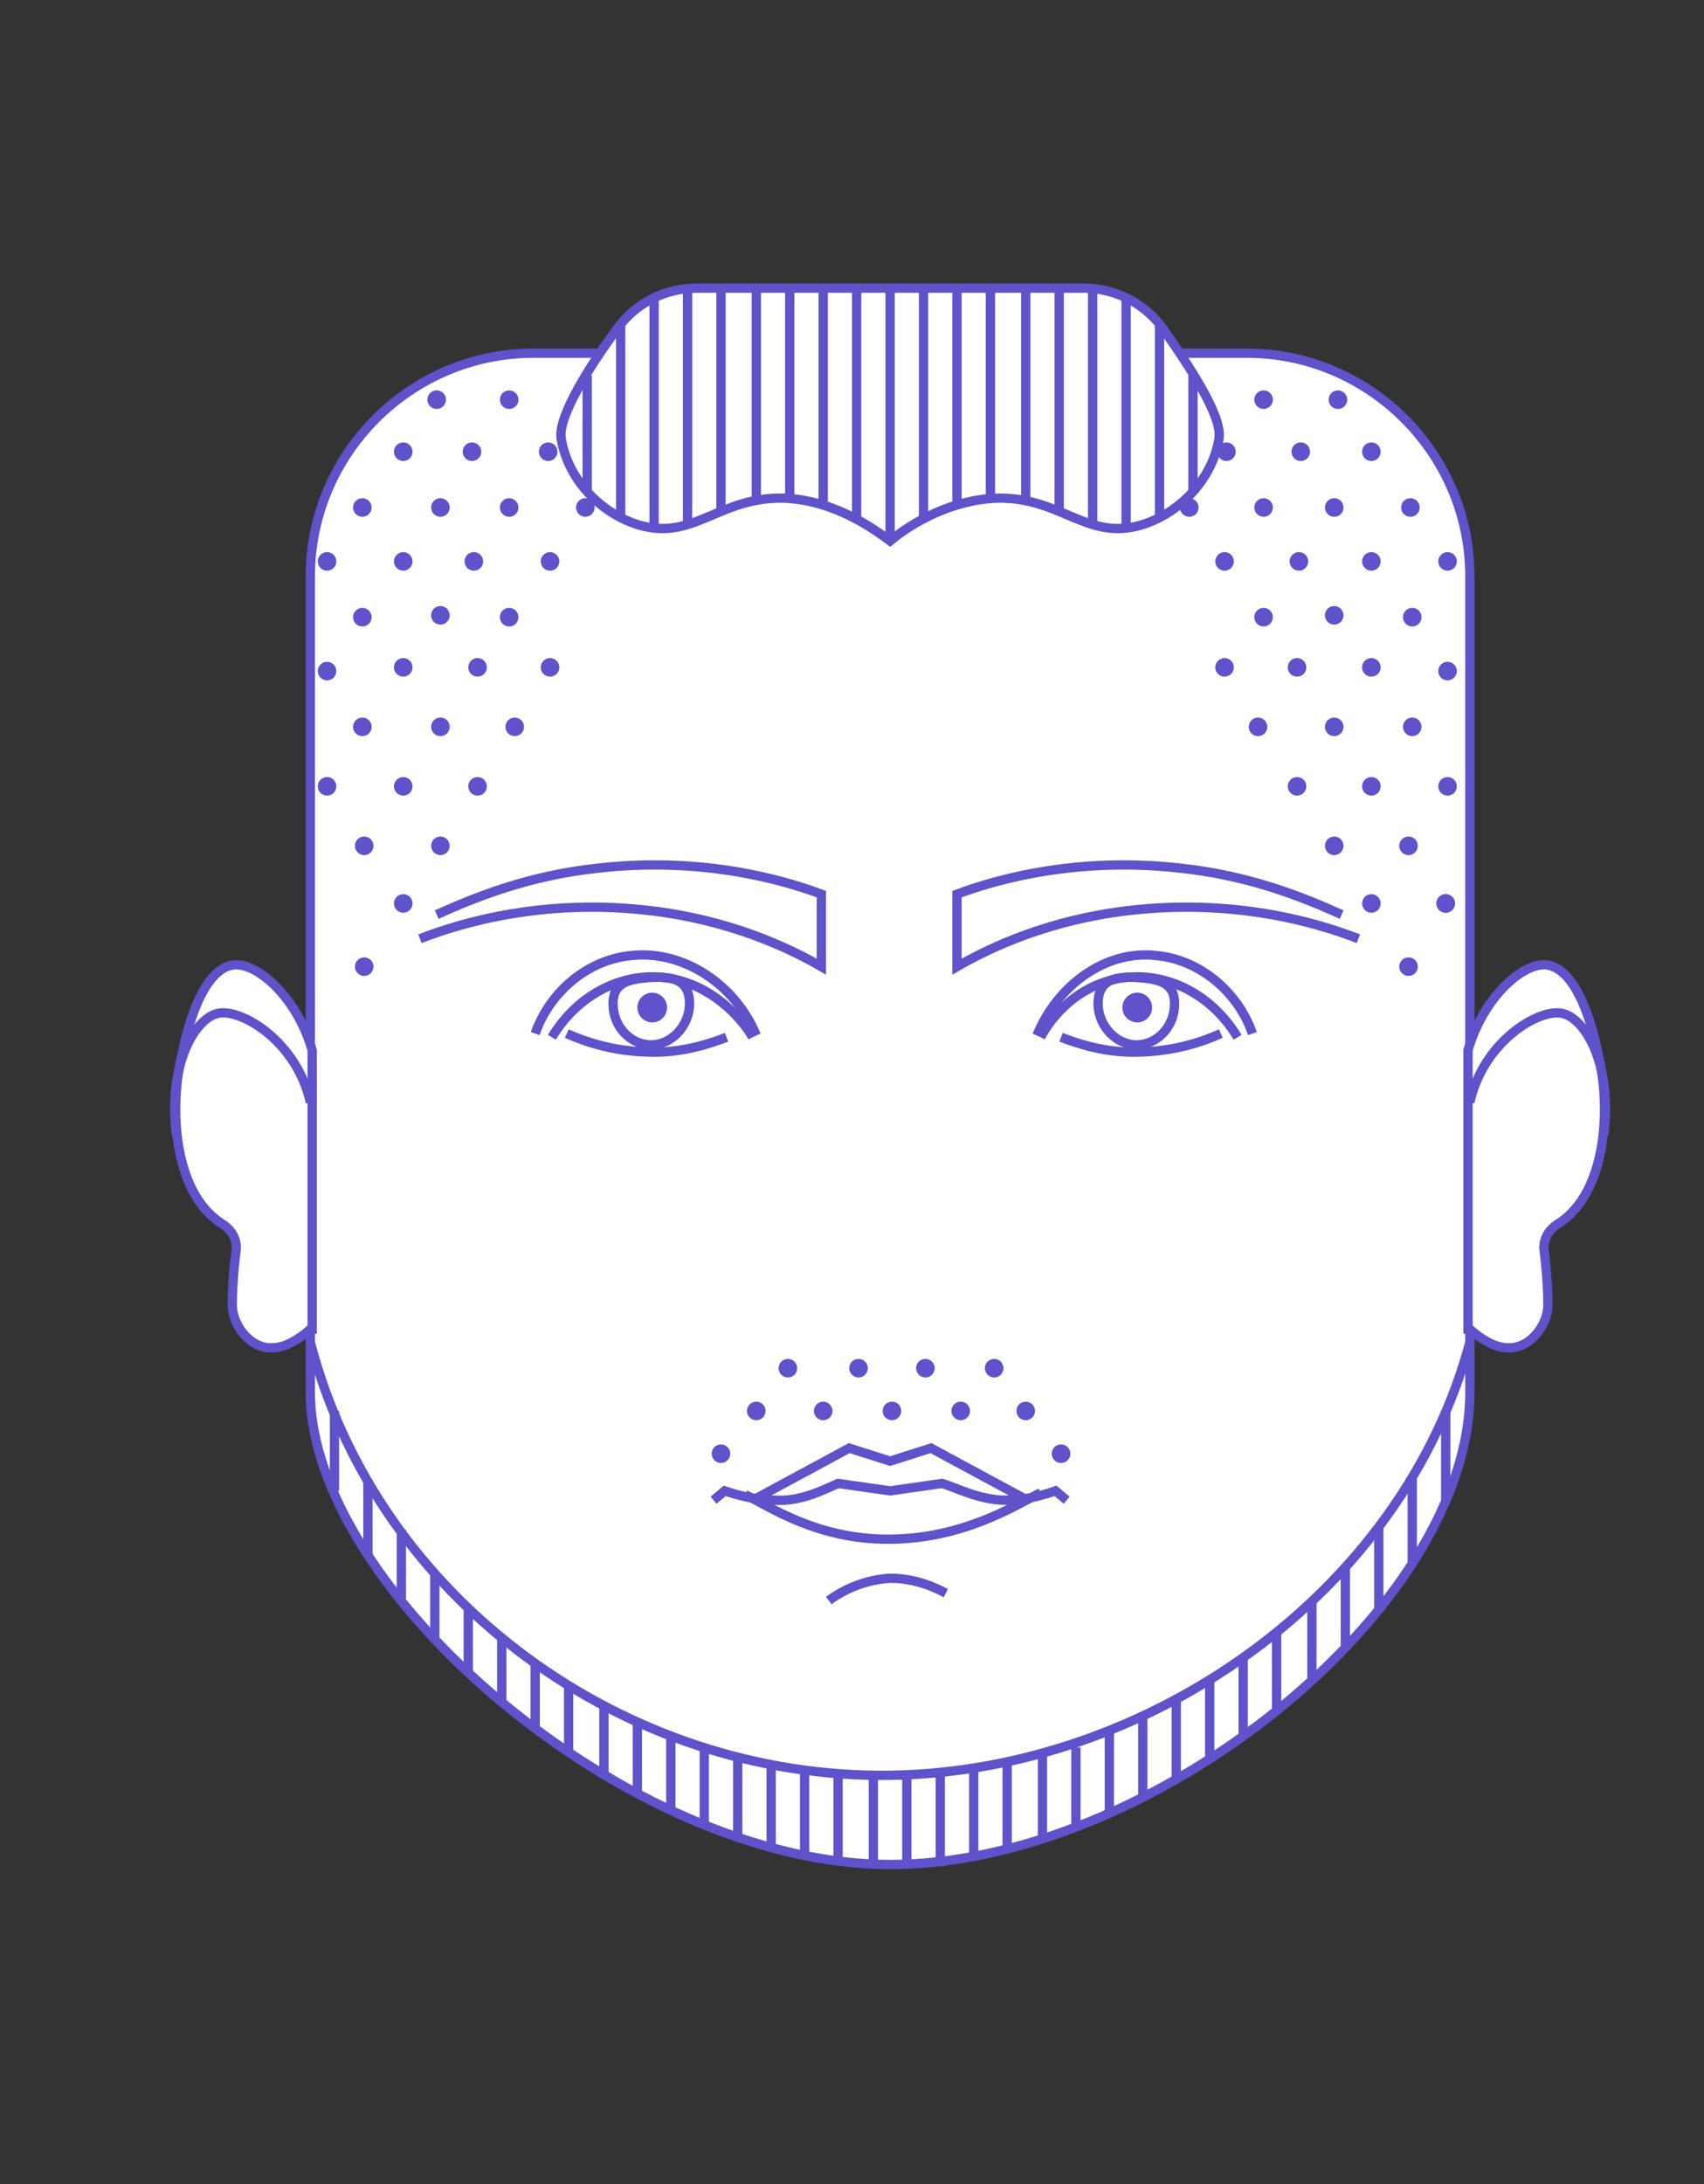 <svg xmlns="http://www.w3.org/2000/svg" viewBox="-251 362.4 91.7 117.5"><rect x="-251" y="362.4" width="91.7" height="117.5" fill="#333333" stroke="none"/><path fill="#FFF" stroke="#5F52CA" stroke-width=".5" stroke-miterlimit="10" d="M-218.6 381.4h-3.7c-6.6 0-12 5.4-12 12v43.9c0 10.6 17.1 25.4 31.2 25.4 14 0 31.2-13.7 31.2-25.4v-43.9c0-6.6-5.4-12-12-12h-3.7"/><circle fill="#5F52CA" cx="-187" cy="389.7" r=".5"/><circle fill="#5F52CA" cx="-175.2" cy="414.4" r=".5"/><circle fill="#5F52CA" cx="-179.2" cy="395.5" r=".5"/><circle fill="#5F52CA" cx="-183" cy="383.9" r=".5"/><circle fill="#5F52CA" cx="-181.2" cy="398.3" r=".5"/><circle fill="#5F52CA" cx="-185" cy="386.7" r=".5"/><circle fill="#5F52CA" cx="-181" cy="386.7" r=".5"/><circle fill="#5F52CA" cx="-185.1" cy="398.3" r=".5"/><circle fill="#5F52CA" cx="-183" cy="389.7" r=".5"/><circle fill="#5F52CA" cx="-177.2" cy="386.7" r=".5"/><circle fill="#5F52CA" cx="-179" cy="383.9" r=".5"/><circle fill="#5F52CA" cx="-175.1" cy="389.7" r=".5"/><circle fill="#5F52CA" cx="-173.1" cy="398.5" r=".5"/><circle fill="#5F52CA" cx="-173.1" cy="392.6" r=".5"/><circle fill="#5F52CA" cx="-175" cy="401.5" r=".5"/><circle fill="#5F52CA" cx="-175" cy="395.6" r=".5"/><circle fill="#5F52CA" cx="-177.2" cy="398.3" r=".5"/><circle fill="#5F52CA" cx="-183" cy="395.6" r=".5"/><circle fill="#5F52CA" cx="-173.1" cy="404.7" r=".5"/><circle fill="#5F52CA" cx="-179.2" cy="389.7" r=".5"/><circle fill="#5F52CA" cx="-181.1" cy="392.6" r=".5"/><circle fill="#5F52CA" cx="-177.2" cy="392.6" r=".5"/><circle fill="#5F52CA" cx="-185.1" cy="392.6" r=".5"/><circle fill="#5F52CA" cx="-189.8" cy="416.6" r=".8"/><path fill="#FFF" stroke="#5F52CA" stroke-width=".5" stroke-miterlimit="10" d="M-192.7 377.9c1.7 0 3.3.8 4.3 2.2 1.4 2 3.2 4.7 3 5.9-.4 2.4-2.4 4.2-4.4 4.7-2.8.7-4.2-1.6-7.6-1.5-2.4.1-4.5 1.3-5.7 2.3-1.2-.9-3.2-2.2-5.7-2.3-3.4-.1-4.8 2.2-7.6 1.5-2-.5-4-2.3-4.4-4.7-.2-1.2 1.6-4 3-5.9 1-1.4 2.6-2.2 4.3-2.2h20.8z"/><circle fill="#5F52CA" cx="-183.3" cy="401.5" r=".5"/><circle fill="#5F52CA" cx="-179.2" cy="401.5" r=".5"/><circle fill="#5F52CA" cx="-181.2" cy="404.7" r=".5"/><circle fill="#5F52CA" cx="-177.2" cy="404.7" r=".5"/><circle fill="#5F52CA" cx="-179.2" cy="407.9" r=".5"/><circle fill="#5F52CA" cx="-175.2" cy="407.9" r=".5"/><circle fill="#5F52CA" cx="-177.2" cy="411" r=".5"/><circle fill="#5F52CA" cx="-173.2" cy="411" r=".5"/><circle fill="#5F52CA" cx="-219.5" cy="389.7" r=".5"/><circle fill="#5F52CA" cx="-231.4" cy="414.4" r=".5"/><circle fill="#5F52CA" cx="-227.3" cy="395.5" r=".5"/><circle fill="#5F52CA" cx="-223.6" cy="383.9" r=".5"/><circle fill="#5F52CA" cx="-225.3" cy="398.3" r=".5"/><circle fill="#5F52CA" cx="-221.5" cy="386.7" r=".5"/><circle fill="#5F52CA" cx="-225.6" cy="386.7" r=".5"/><circle fill="#5F52CA" cx="-221.4" cy="398.3" r=".5"/><circle fill="#5F52CA" cx="-223.6" cy="389.7" r=".5"/><circle fill="#5F52CA" cx="-229.3" cy="386.7" r=".5"/><circle fill="#5F52CA" cx="-227.5" cy="383.9" r=".5"/><circle fill="#5F52CA" cx="-231.5" cy="389.7" r=".5"/><circle fill="#5F52CA" cx="-233.4" cy="398.5" r=".5"/><circle fill="#5F52CA" cx="-233.4" cy="392.6" r=".5"/><circle fill="#5F52CA" cx="-231.5" cy="401.5" r=".5"/><circle fill="#5F52CA" cx="-231.5" cy="395.6" r=".5"/><circle fill="#5F52CA" cx="-229.3" cy="398.3" r=".5"/><circle fill="#5F52CA" cx="-223.6" cy="395.6" r=".5"/><circle fill="#5F52CA" cx="-233.4" cy="404.7" r=".5"/><circle fill="#5F52CA" cx="-227.3" cy="389.7" r=".5"/><circle fill="#5F52CA" cx="-225.5" cy="392.6" r=".5"/><circle fill="#5F52CA" cx="-229.3" cy="392.6" r=".5"/><circle fill="#5F52CA" cx="-221.4" cy="392.6" r=".5"/><circle fill="#5F52CA" cx="-223.3" cy="401.5" r=".5"/><circle fill="#5F52CA" cx="-227.3" cy="401.5" r=".5"/><circle fill="#5F52CA" cx="-225.3" cy="404.7" r=".5"/><circle fill="#5F52CA" cx="-229.3" cy="404.7" r=".5"/><circle fill="#5F52CA" cx="-227.3" cy="407.9" r=".5"/><circle fill="#5F52CA" cx="-231.4" cy="407.9" r=".5"/><circle fill="#5F52CA" cx="-229.3" cy="411" r=".5"/><circle fill="#5F52CA" cx="-173.2" cy="411" r=".5"/><path fill="none" stroke="#5F52CA" stroke-width=".5" stroke-miterlimit="10" d="M-186.8 388.9v-6.3M-199.5 389.6v-11.7M-203.1 391.5v-13.6M-201.3 390.3v-12.4M-190.4 391v-12.5M-192.2 390.7v-12.8M-194 390v-12.1M-195.8 389.4v-11.5M-197.7 389.3v-11.4M-188.6 390.3v-10.4M-219.4 388.9v-6.3M-206.7 389.6V378M-204.9 390.3V378M-215.8 390.9v-12.4M-214 390.7V378M-212.2 390v-12M-210.3 389.4V378M-208.5 389.3V378M-217.6 390.3v-10.4M-234.3 434.6c3.6 13.9 17 23.5 31.2 23.3 13.9-.2 27.6-9.8 31.2-23.3M-178.8 411.6c-2-.9-4.9-2.1-8.7-2.5-5.3-.6-9.6.5-12 1.4v3.9c1.9-1.1 5-2.5 9.1-3 5.7-.7 10.2.6 12.5 1.5M-227.5 411.6c2-.9 4.9-2.1 8.7-2.5 5.3-.6 9.6.5 12 1.4v3.9c-1.9-1.1-5-2.5-9.1-3-5.7-.7-10.2.6-12.5 1.5"/><path fill="none" stroke="#5F52CA" stroke-width=".5" stroke-miterlimit="10" d="M-210.3 443l5-2.7 2.2.7 2.2-.7 5 2.7"/><path fill="none" stroke="#5F52CA" stroke-width=".5" stroke-miterlimit="10" d="M-212.6 443.1l.6-.5c.6.2 1.6.5 2.7.5 1.4.1 2.7-.6 3.4-.9l2.8.4 2.8-.4c.7.2 2 .9 3.4.9 1.2 0 2.1-.3 2.7-.5l.6.5"/><path fill="none" stroke="#5F52CA" stroke-width=".5" stroke-miterlimit="10" d="M-210.9 442.8c1.4.7 3.9 2.4 7.7 2.4 4 0 6.8-1.8 8.2-2.5M-206.4 448.5c.4-.3 1.6-1.1 3.3-1.2 1.5 0 2.6.6 3 .8M-195 418.2c.2-.4 1.4-2.5 3.9-3.1 2.5-.6 5.2.6 6.7 3.1"/><path fill="none" stroke="#5F52CA" stroke-width=".5" stroke-miterlimit="10" d="M-187.8 416.6c-.1 1.2-1.1 2.1-2.2 2s-2-1.2-1.9-2.4c.1-1.2 1.1-1.3 2.3-1.2s1.9.4 1.8 1.6z"/><path fill="none" stroke="#5F52CA" stroke-width=".5" stroke-miterlimit="10" d="M-193.9 418.2c.8.3 2.2.8 3.9.8 2.2 0 3.8-.6 4.7-1"/><path fill="none" stroke="#5F52CA" stroke-width=".5" stroke-miterlimit="10" d="M-195.2 418.1c1.1-2.7 3.7-4.6 6.4-4.3 2.3.2 4.4 1.9 5.2 4.2"/><circle fill="#5F52CA" cx="-215.9" cy="416.6" r=".8"/><path fill="none" stroke="#5F52CA" stroke-width=".5" stroke-miterlimit="10" d="M-210.5 418.2c-.2-.4-1.6-2.5-4.1-3.1-2.5-.6-5.2.6-6.7 3.1"/><path fill="none" stroke="#5F52CA" stroke-width=".5" stroke-miterlimit="10" d="M-218 416.6c.1 1.2 1.1 2.1 2.2 2s2-1.2 1.9-2.4c-.1-1.2-1.1-1.3-2.3-1.2s-1.9.4-1.8 1.6z"/><path fill="none" stroke="#5F52CA" stroke-width=".5" stroke-miterlimit="10" d="M-211.9 418.2c-.8.3-2.2.8-3.9.8-2.2 0-3.8-.6-4.7-1"/><path fill="none" stroke="#5F52CA" stroke-width=".5" stroke-miterlimit="10" d="M-210.3 418.1c-1.1-2.7-3.9-4.6-6.7-4.3-2.3.2-4.4 1.9-5.2 4.2"/><circle fill="#5F52CA" cx="-201.2" cy="436" r=".5"/><circle fill="#5F52CA" cx="-199.3" cy="438.3" r=".5"/><circle fill="#5F52CA" cx="-197.5" cy="436" r=".5"/><circle fill="#5F52CA" cx="-195.8" cy="438.3" r=".5"/><circle fill="#5F52CA" cx="-193.9" cy="440.6" r=".5"/><circle fill="#5F52CA" cx="-203" cy="438.3" r=".5"/><circle fill="#5F52CA" cx="-204.8" cy="436" r=".5"/><circle fill="#5F52CA" cx="-206.7" cy="438.3" r=".5"/><circle fill="#5F52CA" cx="-208.6" cy="436" r=".5"/><circle fill="#5F52CA" cx="-210.3" cy="438.3" r=".5"/><circle fill="#5F52CA" cx="-212.2" cy="440.6" r=".5"/><path fill="#FFF" stroke="#5F52CA" stroke-width=".5" stroke-miterlimit="10" d="M-171.9 433.9c.1.1 1.1 1 2 1 1.2.1 2.2-1.2 2.2-2.3 0-1.4-.2-2.9-.2-2.9s-.2-.9.8-1.5c2.6-1.7 2.8-6.3 2.1-9.1-.2-1-1-4.6-2.8-4.8-1.3-.1-3.4 1.8-4.2 4.6v15z"/><path fill="none" stroke="#5F52CA" stroke-width=".5" stroke-miterlimit="10" d="M-171.9 421.7c.7-3.2 3.6-5 4.9-4.8 1.3.2 2.8 2.8 2.3 6.6"/><path fill="#FFF" stroke="#5F52CA" stroke-width=".5" stroke-miterlimit="10" d="M-234.3 433.9c-.1.1-1.1 1-2 1-1.2.1-2.2-1.2-2.2-2.3 0-1.4.2-2.9.2-2.9s.2-.9-.8-1.5c-2.6-1.7-2.8-6.3-2.1-9.1.2-1 1-4.6 2.8-4.8 1.3-.1 3.4 1.8 4.2 4.6v15z"/><path fill="none" stroke="#5F52CA" stroke-width=".5" stroke-miterlimit="10" d="M-234.3 421.7c-.7-3.2-3.6-5-4.9-4.8-1.3.2-2.8 2.8-2.3 6.6M-233 438.3v4.3M-231.2 442v4M-218.5 454.1v3.7M-214.9 455.8v3.9M-216.7 455v3.9M-227.6 447v3.5M-225.8 448.9v3.4M-224 450.5v3.4M-222.2 451.9v3.5M-220.4 453.1v3.5M-229.4 444.7v3.7M-196.8 457.2v4.7M-198.6 457.5v4.7M-211.3 456.9v4.3M-213.1 456.4v4.1M-202.2 457.9v4.9M-204 457.9v4.9M-205.9 457.8v4.7M-207.7 457.6v4.6M-209.5 457.3v4.5M-200.4 457.8v5M-173.2 438.3v4.8M-175 441.9v4.6M-187.7 453.8v4.2M-191.3 455.5v4.5M-189.5 454.7v4.4M-178.6 446.7v4.4M-180.4 448.6v4.2M-182.3 450.2v4.2M-184.1 451.5v4.3M-185.9 452.8v4.2M-176.8 444.5v4.6M-194.9 456.9v4.3M-193.1 456.4v4.3"/></svg>